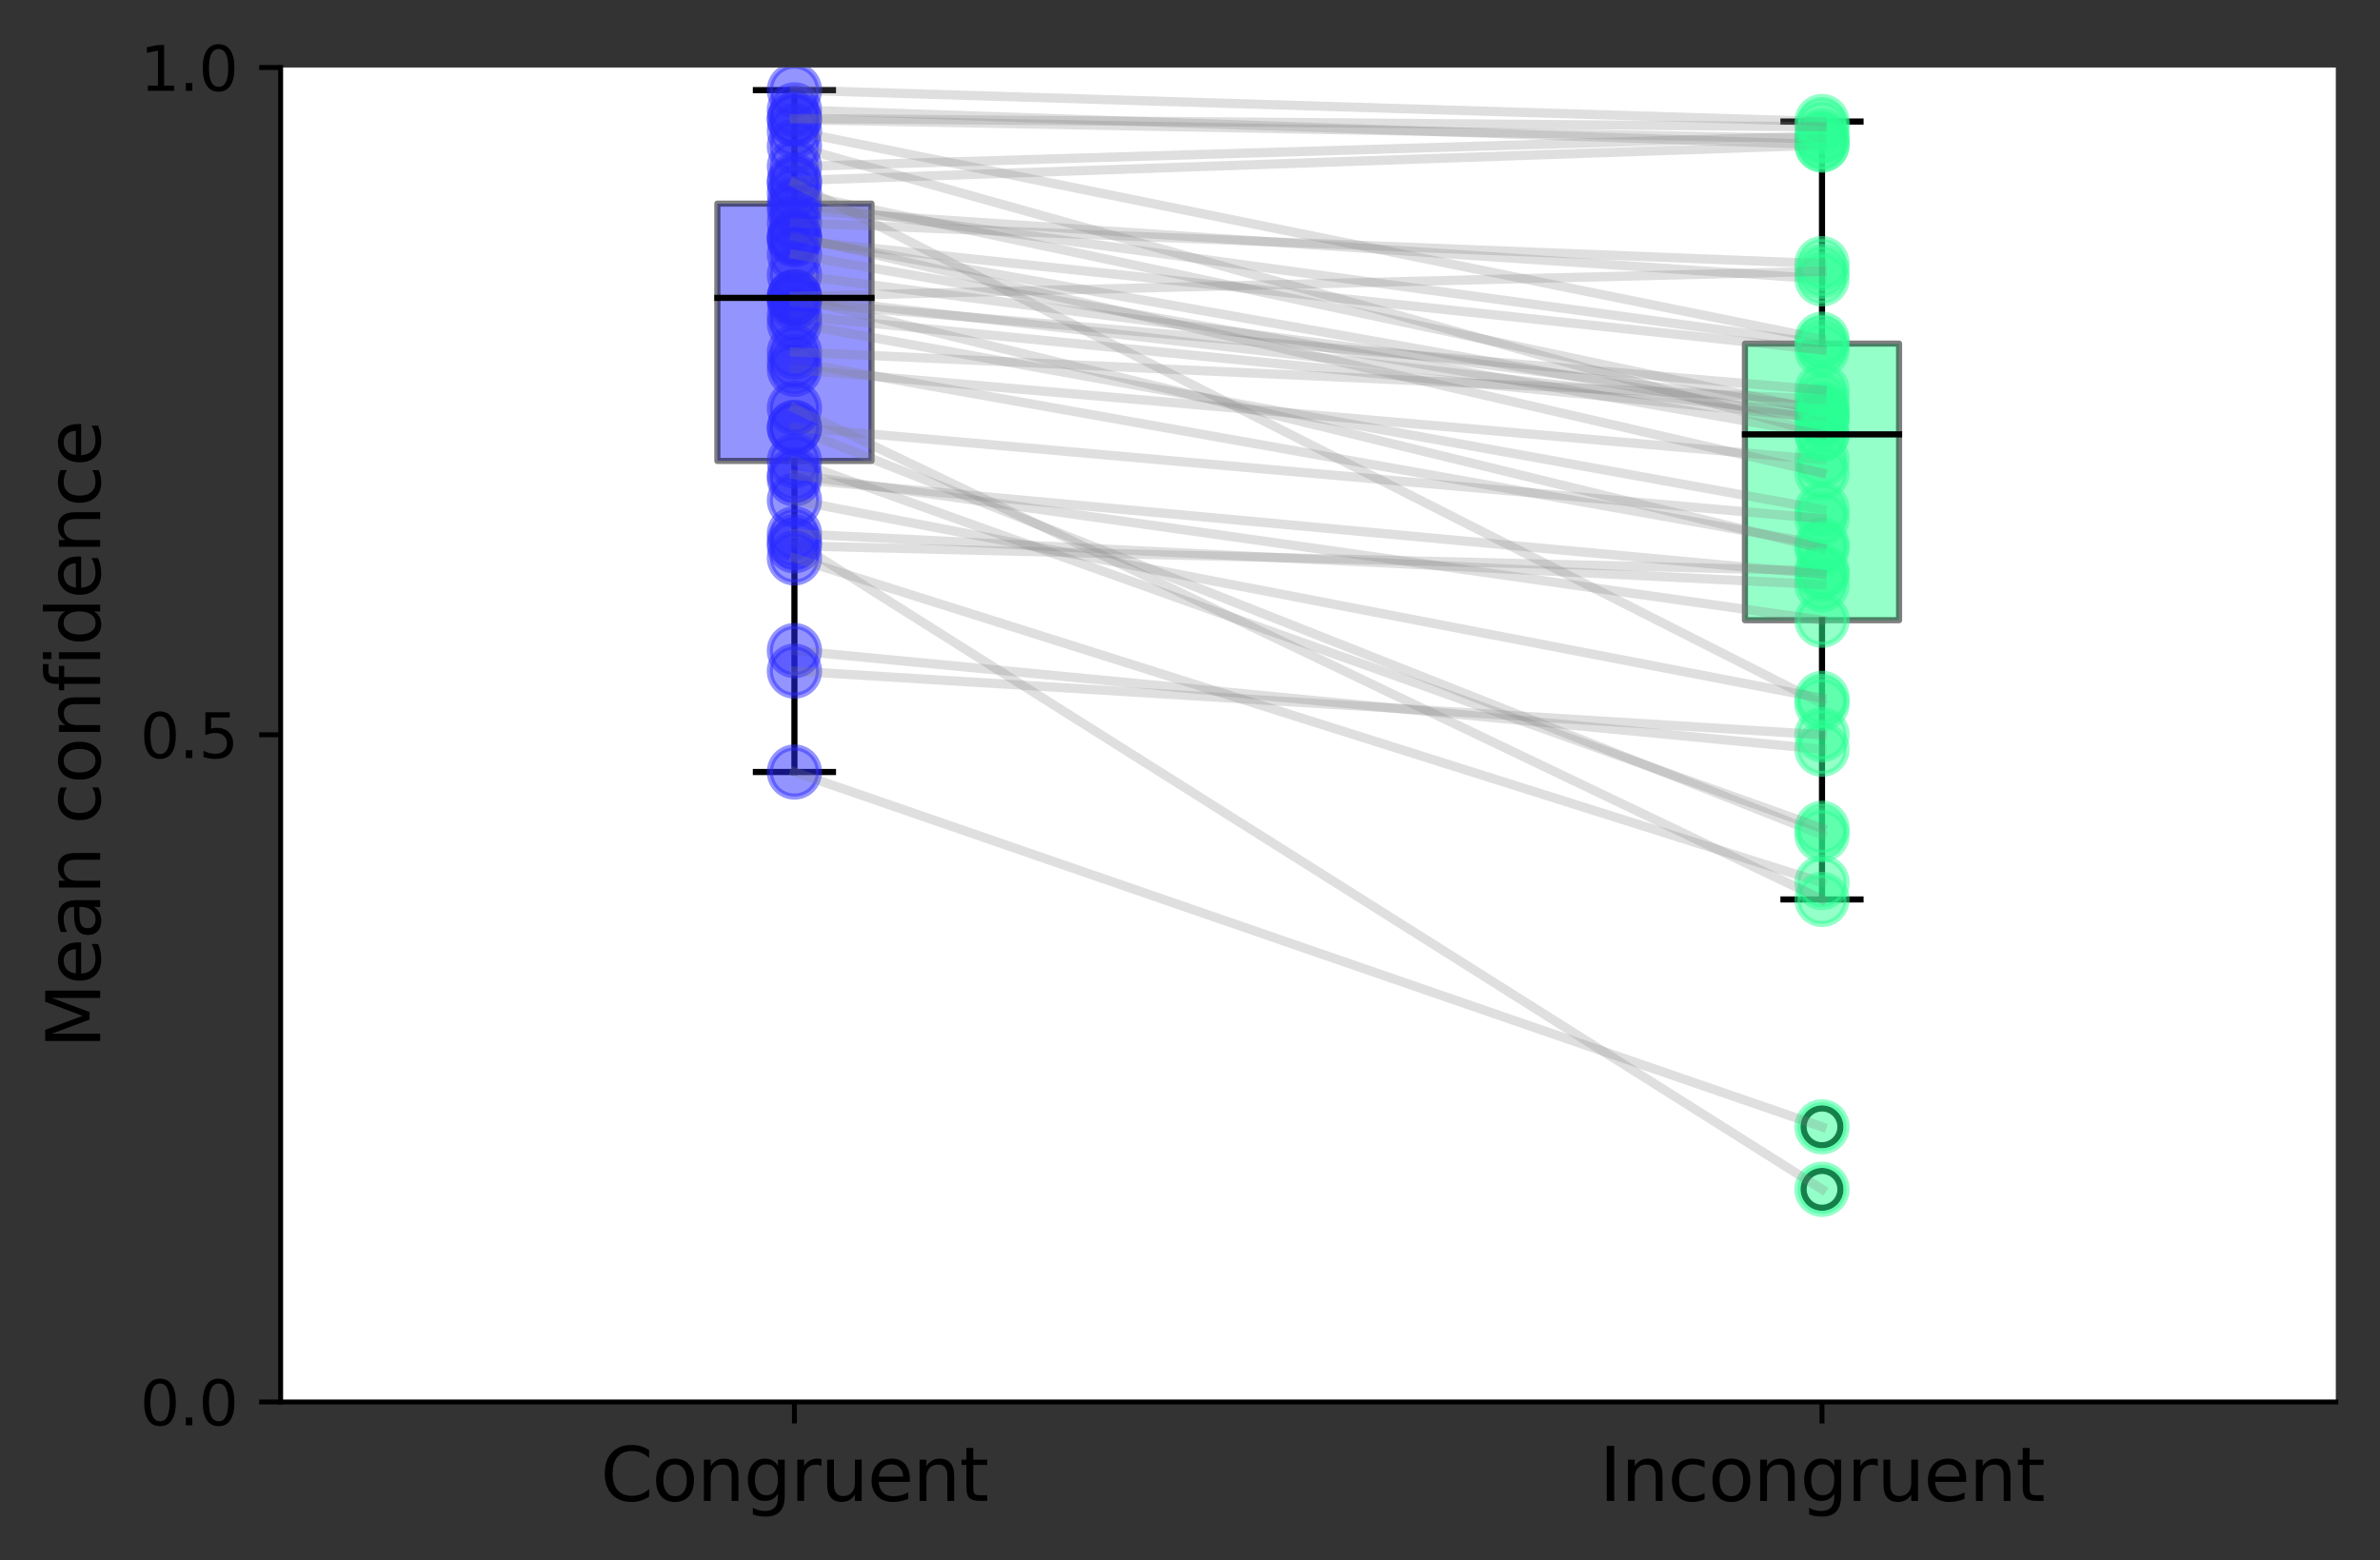 <?xml version="1.0" encoding="utf-8" standalone="no"?>
<!DOCTYPE svg PUBLIC "-//W3C//DTD SVG 1.1//EN"
  "http://www.w3.org/Graphics/SVG/1.1/DTD/svg11.dtd">
<svg xmlns:xlink="http://www.w3.org/1999/xlink" width="387.717pt" height="254.253pt" viewBox="0 0 387.717 254.253" xmlns="http://www.w3.org/2000/svg" version="1.1">
 <rect x="0" y="0" width="387.717" height="254.253" fill="#333333" stroke="none"/>
 <defs>
  <style type="text/css">*{stroke-linejoin: round; stroke-linecap: butt}</style>
 </defs>
 <g id="figure_1">
  <g id="patch_1">
   <path d="M 0 254.253 
L 387.717 254.253 
L 387.717 0 
L 0 0 
L 0 254.253 
z
" style="fill: none"/>
  </g>
  <g id="axes_1">
   <g id="patch_2">
    <path d="M 45.717 228.439 
L 380.517 228.439 
L 380.517 10.999 
L 45.717 10.999 
z
" style="fill: #ffffff"/>
   </g>
   <g id="matplotlib.axis_1">
    <g id="xtick_1">
     <g id="line2d_1">
      <defs>
       <path id="mf3cfd3d170" d="M 0 0 
L 0 3.5 
" style="stroke: #000000; stroke-width: 0.8"/>
      </defs>
      <g>
       <use xlink:href="#mf3cfd3d170" x="129.417" y="228.439" style="stroke: #000000; stroke-width: 0.8"/>
      </g>
     </g>
     <g id="text_1">
      <!-- Congruent -->
      <g transform="translate(97.829 244.557) scale(0.12 -0.12)">
       <defs>
        <path id="DejaVuSans-43" d="M 4122 4306 
L 4122 3641 
Q 3803 3938 3442 4084 
Q 3081 4231 2675 4231 
Q 1875 4231 1450 3742 
Q 1025 3253 1025 2328 
Q 1025 1406 1450 917 
Q 1875 428 2675 428 
Q 3081 428 3442 575 
Q 3803 722 4122 1019 
L 4122 359 
Q 3791 134 3420 21 
Q 3050 -91 2638 -91 
Q 1578 -91 968 557 
Q 359 1206 359 2328 
Q 359 3453 968 4101 
Q 1578 4750 2638 4750 
Q 3056 4750 3426 4639 
Q 3797 4528 4122 4306 
z
" transform="scale(0.016)"/>
        <path id="DejaVuSans-6f" d="M 1959 3097 
Q 1497 3097 1228 2736 
Q 959 2375 959 1747 
Q 959 1119 1226 758 
Q 1494 397 1959 397 
Q 2419 397 2687 759 
Q 2956 1122 2956 1747 
Q 2956 2369 2687 2733 
Q 2419 3097 1959 3097 
z
M 1959 3584 
Q 2709 3584 3137 3096 
Q 3566 2609 3566 1747 
Q 3566 888 3137 398 
Q 2709 -91 1959 -91 
Q 1206 -91 779 398 
Q 353 888 353 1747 
Q 353 2609 779 3096 
Q 1206 3584 1959 3584 
z
" transform="scale(0.016)"/>
        <path id="DejaVuSans-6e" d="M 3513 2113 
L 3513 0 
L 2938 0 
L 2938 2094 
Q 2938 2591 2744 2837 
Q 2550 3084 2163 3084 
Q 1697 3084 1428 2787 
Q 1159 2491 1159 1978 
L 1159 0 
L 581 0 
L 581 3500 
L 1159 3500 
L 1159 2956 
Q 1366 3272 1645 3428 
Q 1925 3584 2291 3584 
Q 2894 3584 3203 3211 
Q 3513 2838 3513 2113 
z
" transform="scale(0.016)"/>
        <path id="DejaVuSans-67" d="M 2906 1791 
Q 2906 2416 2648 2759 
Q 2391 3103 1925 3103 
Q 1463 3103 1205 2759 
Q 947 2416 947 1791 
Q 947 1169 1205 825 
Q 1463 481 1925 481 
Q 2391 481 2648 825 
Q 2906 1169 2906 1791 
z
M 3481 434 
Q 3481 -459 3084 -895 
Q 2688 -1331 1869 -1331 
Q 1566 -1331 1297 -1286 
Q 1028 -1241 775 -1147 
L 775 -588 
Q 1028 -725 1275 -790 
Q 1522 -856 1778 -856 
Q 2344 -856 2625 -561 
Q 2906 -266 2906 331 
L 2906 616 
Q 2728 306 2450 153 
Q 2172 0 1784 0 
Q 1141 0 747 490 
Q 353 981 353 1791 
Q 353 2603 747 3093 
Q 1141 3584 1784 3584 
Q 2172 3584 2450 3431 
Q 2728 3278 2906 2969 
L 2906 3500 
L 3481 3500 
L 3481 434 
z
" transform="scale(0.016)"/>
        <path id="DejaVuSans-72" d="M 2631 2963 
Q 2534 3019 2420 3045 
Q 2306 3072 2169 3072 
Q 1681 3072 1420 2755 
Q 1159 2438 1159 1844 
L 1159 0 
L 581 0 
L 581 3500 
L 1159 3500 
L 1159 2956 
Q 1341 3275 1631 3429 
Q 1922 3584 2338 3584 
Q 2397 3584 2469 3576 
Q 2541 3569 2628 3553 
L 2631 2963 
z
" transform="scale(0.016)"/>
        <path id="DejaVuSans-75" d="M 544 1381 
L 544 3500 
L 1119 3500 
L 1119 1403 
Q 1119 906 1312 657 
Q 1506 409 1894 409 
Q 2359 409 2629 706 
Q 2900 1003 2900 1516 
L 2900 3500 
L 3475 3500 
L 3475 0 
L 2900 0 
L 2900 538 
Q 2691 219 2414 64 
Q 2138 -91 1772 -91 
Q 1169 -91 856 284 
Q 544 659 544 1381 
z
M 1991 3584 
L 1991 3584 
z
" transform="scale(0.016)"/>
        <path id="DejaVuSans-65" d="M 3597 1894 
L 3597 1613 
L 953 1613 
Q 991 1019 1311 708 
Q 1631 397 2203 397 
Q 2534 397 2845 478 
Q 3156 559 3463 722 
L 3463 178 
Q 3153 47 2828 -22 
Q 2503 -91 2169 -91 
Q 1331 -91 842 396 
Q 353 884 353 1716 
Q 353 2575 817 3079 
Q 1281 3584 2069 3584 
Q 2775 3584 3186 3129 
Q 3597 2675 3597 1894 
z
M 3022 2063 
Q 3016 2534 2758 2815 
Q 2500 3097 2075 3097 
Q 1594 3097 1305 2825 
Q 1016 2553 972 2059 
L 3022 2063 
z
" transform="scale(0.016)"/>
        <path id="DejaVuSans-74" d="M 1172 4494 
L 1172 3500 
L 2356 3500 
L 2356 3053 
L 1172 3053 
L 1172 1153 
Q 1172 725 1289 603 
Q 1406 481 1766 481 
L 2356 481 
L 2356 0 
L 1766 0 
Q 1100 0 847 248 
Q 594 497 594 1153 
L 594 3053 
L 172 3053 
L 172 3500 
L 594 3500 
L 594 4494 
L 1172 4494 
z
" transform="scale(0.016)"/>
       </defs>
       <use xlink:href="#DejaVuSans-43"/>
       <use xlink:href="#DejaVuSans-6f" x="69.824"/>
       <use xlink:href="#DejaVuSans-6e" x="131.006"/>
       <use xlink:href="#DejaVuSans-67" x="194.385"/>
       <use xlink:href="#DejaVuSans-72" x="257.861"/>
       <use xlink:href="#DejaVuSans-75" x="298.975"/>
       <use xlink:href="#DejaVuSans-65" x="362.354"/>
       <use xlink:href="#DejaVuSans-6e" x="423.877"/>
       <use xlink:href="#DejaVuSans-74" x="487.256"/>
      </g>
     </g>
    </g>
    <g id="xtick_2">
     <g id="line2d_2">
      <g>
       <use xlink:href="#mf3cfd3d170" x="296.817" y="228.439" style="stroke: #000000; stroke-width: 0.8"/>
      </g>
     </g>
     <g id="text_2">
      <!-- Incongruent -->
      <g transform="translate(260.547 244.557) scale(0.12 -0.12)">
       <defs>
        <path id="DejaVuSans-49" d="M 628 4666 
L 1259 4666 
L 1259 0 
L 628 0 
L 628 4666 
z
" transform="scale(0.016)"/>
        <path id="DejaVuSans-63" d="M 3122 3366 
L 3122 2828 
Q 2878 2963 2633 3030 
Q 2388 3097 2138 3097 
Q 1578 3097 1268 2742 
Q 959 2388 959 1747 
Q 959 1106 1268 751 
Q 1578 397 2138 397 
Q 2388 397 2633 464 
Q 2878 531 3122 666 
L 3122 134 
Q 2881 22 2623 -34 
Q 2366 -91 2075 -91 
Q 1284 -91 818 406 
Q 353 903 353 1747 
Q 353 2603 823 3093 
Q 1294 3584 2113 3584 
Q 2378 3584 2631 3529 
Q 2884 3475 3122 3366 
z
" transform="scale(0.016)"/>
       </defs>
       <use xlink:href="#DejaVuSans-49"/>
       <use xlink:href="#DejaVuSans-6e" x="29.492"/>
       <use xlink:href="#DejaVuSans-63" x="92.871"/>
       <use xlink:href="#DejaVuSans-6f" x="147.852"/>
       <use xlink:href="#DejaVuSans-6e" x="209.033"/>
       <use xlink:href="#DejaVuSans-67" x="272.412"/>
       <use xlink:href="#DejaVuSans-72" x="335.889"/>
       <use xlink:href="#DejaVuSans-75" x="377.002"/>
       <use xlink:href="#DejaVuSans-65" x="440.381"/>
       <use xlink:href="#DejaVuSans-6e" x="501.904"/>
       <use xlink:href="#DejaVuSans-74" x="565.283"/>
      </g>
     </g>
    </g>
   </g>
   <g id="matplotlib.axis_2">
    <g id="ytick_1">
     <g id="line2d_3">
      <defs>
       <path id="m4f3b082891" d="M 0 0 
L -3.5 0 
" style="stroke: #000000; stroke-width: 0.8"/>
      </defs>
      <g>
       <use xlink:href="#m4f3b082891" x="45.717" y="228.439" style="stroke: #000000; stroke-width: 0.8"/>
      </g>
     </g>
     <g id="text_3">
      <!-- 0.0 -->
      <g transform="translate(22.814 232.238) scale(0.1 -0.1)">
       <defs>
        <path id="DejaVuSans-30" d="M 2034 4250 
Q 1547 4250 1301 3770 
Q 1056 3291 1056 2328 
Q 1056 1369 1301 889 
Q 1547 409 2034 409 
Q 2525 409 2770 889 
Q 3016 1369 3016 2328 
Q 3016 3291 2770 3770 
Q 2525 4250 2034 4250 
z
M 2034 4750 
Q 2819 4750 3233 4129 
Q 3647 3509 3647 2328 
Q 3647 1150 3233 529 
Q 2819 -91 2034 -91 
Q 1250 -91 836 529 
Q 422 1150 422 2328 
Q 422 3509 836 4129 
Q 1250 4750 2034 4750 
z
" transform="scale(0.016)"/>
        <path id="DejaVuSans-2e" d="M 684 794 
L 1344 794 
L 1344 0 
L 684 0 
L 684 794 
z
" transform="scale(0.016)"/>
       </defs>
       <use xlink:href="#DejaVuSans-30"/>
       <use xlink:href="#DejaVuSans-2e" x="63.623"/>
       <use xlink:href="#DejaVuSans-30" x="95.41"/>
      </g>
     </g>
    </g>
    <g id="ytick_2">
     <g id="line2d_4">
      <g>
       <use xlink:href="#m4f3b082891" x="45.717" y="119.719" style="stroke: #000000; stroke-width: 0.8"/>
      </g>
     </g>
     <g id="text_4">
      <!-- 0.5 -->
      <g transform="translate(22.814 123.518) scale(0.1 -0.1)">
       <defs>
        <path id="DejaVuSans-35" d="M 691 4666 
L 3169 4666 
L 3169 4134 
L 1269 4134 
L 1269 2991 
Q 1406 3038 1543 3061 
Q 1681 3084 1819 3084 
Q 2600 3084 3056 2656 
Q 3513 2228 3513 1497 
Q 3513 744 3044 326 
Q 2575 -91 1722 -91 
Q 1428 -91 1123 -41 
Q 819 9 494 109 
L 494 744 
Q 775 591 1075 516 
Q 1375 441 1709 441 
Q 2250 441 2565 725 
Q 2881 1009 2881 1497 
Q 2881 1984 2565 2268 
Q 2250 2553 1709 2553 
Q 1456 2553 1204 2497 
Q 953 2441 691 2322 
L 691 4666 
z
" transform="scale(0.016)"/>
       </defs>
       <use xlink:href="#DejaVuSans-30"/>
       <use xlink:href="#DejaVuSans-2e" x="63.623"/>
       <use xlink:href="#DejaVuSans-35" x="95.41"/>
      </g>
     </g>
    </g>
    <g id="ytick_3">
     <g id="line2d_5">
      <g>
       <use xlink:href="#m4f3b082891" x="45.717" y="10.999" style="stroke: #000000; stroke-width: 0.8"/>
      </g>
     </g>
     <g id="text_5">
      <!-- 1.0 -->
      <g transform="translate(22.814 14.798) scale(0.1 -0.1)">
       <defs>
        <path id="DejaVuSans-31" d="M 794 531 
L 1825 531 
L 1825 4091 
L 703 3866 
L 703 4441 
L 1819 4666 
L 2450 4666 
L 2450 531 
L 3481 531 
L 3481 0 
L 794 0 
L 794 531 
z
" transform="scale(0.016)"/>
       </defs>
       <use xlink:href="#DejaVuSans-31"/>
       <use xlink:href="#DejaVuSans-2e" x="63.623"/>
       <use xlink:href="#DejaVuSans-30" x="95.41"/>
      </g>
     </g>
    </g>
    <g id="text_6">
     <!-- Mean confidence -->
     <g transform="translate(16.318 170.82) rotate(-90) scale(0.12 -0.12)">
      <defs>
       <path id="DejaVuSans-4d" d="M 628 4666 
L 1569 4666 
L 2759 1491 
L 3956 4666 
L 4897 4666 
L 4897 0 
L 4281 0 
L 4281 4097 
L 3078 897 
L 2444 897 
L 1241 4097 
L 1241 0 
L 628 0 
L 628 4666 
z
" transform="scale(0.016)"/>
       <path id="DejaVuSans-61" d="M 2194 1759 
Q 1497 1759 1228 1600 
Q 959 1441 959 1056 
Q 959 750 1161 570 
Q 1363 391 1709 391 
Q 2188 391 2477 730 
Q 2766 1069 2766 1631 
L 2766 1759 
L 2194 1759 
z
M 3341 1997 
L 3341 0 
L 2766 0 
L 2766 531 
Q 2569 213 2275 61 
Q 1981 -91 1556 -91 
Q 1019 -91 701 211 
Q 384 513 384 1019 
Q 384 1609 779 1909 
Q 1175 2209 1959 2209 
L 2766 2209 
L 2766 2266 
Q 2766 2663 2505 2880 
Q 2244 3097 1772 3097 
Q 1472 3097 1187 3025 
Q 903 2953 641 2809 
L 641 3341 
Q 956 3463 1253 3523 
Q 1550 3584 1831 3584 
Q 2591 3584 2966 3190 
Q 3341 2797 3341 1997 
z
" transform="scale(0.016)"/>
       <path id="DejaVuSans-20" transform="scale(0.016)"/>
       <path id="DejaVuSans-66" d="M 2375 4863 
L 2375 4384 
L 1825 4384 
Q 1516 4384 1395 4259 
Q 1275 4134 1275 3809 
L 1275 3500 
L 2222 3500 
L 2222 3053 
L 1275 3053 
L 1275 0 
L 697 0 
L 697 3053 
L 147 3053 
L 147 3500 
L 697 3500 
L 697 3744 
Q 697 4328 969 4595 
Q 1241 4863 1831 4863 
L 2375 4863 
z
" transform="scale(0.016)"/>
       <path id="DejaVuSans-69" d="M 603 3500 
L 1178 3500 
L 1178 0 
L 603 0 
L 603 3500 
z
M 603 4863 
L 1178 4863 
L 1178 4134 
L 603 4134 
L 603 4863 
z
" transform="scale(0.016)"/>
       <path id="DejaVuSans-64" d="M 2906 2969 
L 2906 4863 
L 3481 4863 
L 3481 0 
L 2906 0 
L 2906 525 
Q 2725 213 2448 61 
Q 2172 -91 1784 -91 
Q 1150 -91 751 415 
Q 353 922 353 1747 
Q 353 2572 751 3078 
Q 1150 3584 1784 3584 
Q 2172 3584 2448 3432 
Q 2725 3281 2906 2969 
z
M 947 1747 
Q 947 1113 1208 752 
Q 1469 391 1925 391 
Q 2381 391 2643 752 
Q 2906 1113 2906 1747 
Q 2906 2381 2643 2742 
Q 2381 3103 1925 3103 
Q 1469 3103 1208 2742 
Q 947 2381 947 1747 
z
" transform="scale(0.016)"/>
      </defs>
      <use xlink:href="#DejaVuSans-4d"/>
      <use xlink:href="#DejaVuSans-65" x="86.279"/>
      <use xlink:href="#DejaVuSans-61" x="147.803"/>
      <use xlink:href="#DejaVuSans-6e" x="209.082"/>
      <use xlink:href="#DejaVuSans-20" x="272.461"/>
      <use xlink:href="#DejaVuSans-63" x="304.248"/>
      <use xlink:href="#DejaVuSans-6f" x="359.229"/>
      <use xlink:href="#DejaVuSans-6e" x="420.41"/>
      <use xlink:href="#DejaVuSans-66" x="483.789"/>
      <use xlink:href="#DejaVuSans-69" x="518.994"/>
      <use xlink:href="#DejaVuSans-64" x="546.777"/>
      <use xlink:href="#DejaVuSans-65" x="610.254"/>
      <use xlink:href="#DejaVuSans-6e" x="671.777"/>
      <use xlink:href="#DejaVuSans-63" x="735.156"/>
      <use xlink:href="#DejaVuSans-65" x="790.137"/>
     </g>
    </g>
   </g>
   <g id="patch_3">
    <path d="M 116.862 75.105 
L 141.972 75.105 
L 141.972 33.177 
L 116.862 33.177 
L 116.862 75.105 
z
" clip-path="url(#p073414834f)" style="fill: #2a2aff; opacity: 0.5; stroke: #000000; stroke-linejoin: miter"/>
   </g>
   <g id="line2d_6">
    <path d="M 129.417 75.105 
L 129.417 125.794 
" clip-path="url(#p073414834f)" style="fill: none; stroke: #000000; stroke-linecap: square"/>
   </g>
   <g id="line2d_7">
    <path d="M 129.417 33.177 
L 129.417 14.685 
" clip-path="url(#p073414834f)" style="fill: none; stroke: #000000; stroke-linecap: square"/>
   </g>
   <g id="line2d_8">
    <path d="M 123.139 125.794 
L 135.694 125.794 
" clip-path="url(#p073414834f)" style="fill: none; stroke: #000000; stroke-linecap: square"/>
   </g>
   <g id="line2d_9">
    <path d="M 123.139 14.685 
L 135.694 14.685 
" clip-path="url(#p073414834f)" style="fill: none; stroke: #000000; stroke-linecap: square"/>
   </g>
   <g id="line2d_10"/>
   <g id="patch_4">
    <path d="M 284.262 101.058 
L 309.372 101.058 
L 309.372 55.987 
L 284.262 55.987 
L 284.262 101.058 
z
" clip-path="url(#p073414834f)" style="fill: #2aff95; opacity: 0.5; stroke: #000000; stroke-linejoin: miter"/>
   </g>
   <g id="line2d_11">
    <path d="M 296.817 101.058 
L 296.817 146.558 
" clip-path="url(#p073414834f)" style="fill: none; stroke: #000000; stroke-linecap: square"/>
   </g>
   <g id="line2d_12">
    <path d="M 296.817 55.987 
L 296.817 19.802 
" clip-path="url(#p073414834f)" style="fill: none; stroke: #000000; stroke-linecap: square"/>
   </g>
   <g id="line2d_13">
    <path d="M 290.539 146.558 
L 303.094 146.558 
" clip-path="url(#p073414834f)" style="fill: none; stroke: #000000; stroke-linecap: square"/>
   </g>
   <g id="line2d_14">
    <path d="M 290.539 19.802 
L 303.094 19.802 
" clip-path="url(#p073414834f)" style="fill: none; stroke: #000000; stroke-linecap: square"/>
   </g>
   <g id="line2d_15">
    <defs>
     <path id="m144656642c" d="M 0 3 
C 0.796 3 1.559 2.684 2.121 2.121 
C 2.684 1.559 3 0.796 3 0 
C 3 -0.796 2.684 -1.559 2.121 -2.121 
C 1.559 -2.684 0.796 -3 0 -3 
C -0.796 -3 -1.559 -2.684 -2.121 -2.121 
C -2.684 -1.559 -3 -0.796 -3 0 
C -3 0.796 -2.684 1.559 -2.121 2.121 
C -1.559 2.684 -0.796 3 0 3 
z
" style="stroke: #000000"/>
    </defs>
    <g clip-path="url(#p073414834f)">
     <use xlink:href="#m144656642c" x="296.817" y="193.792" style="fill-opacity: 0; stroke: #000000"/>
     <use xlink:href="#m144656642c" x="296.817" y="183.606" style="fill-opacity: 0; stroke: #000000"/>
    </g>
   </g>
   <g id="line2d_16">
    <path d="M 129.417 88.94 
" clip-path="url(#p073414834f)" style="fill: none; stroke: #2a2aff; stroke-opacity: 0.5; stroke-width: 1.5; stroke-linecap: square"/>
    <defs>
     <path id="m86ae451827" d="M 0 4 
C 1.061 4 2.078 3.579 2.828 2.828 
C 3.579 2.078 4 1.061 4 0 
C 4 -1.061 3.579 -2.078 2.828 -2.828 
C 2.078 -3.579 1.061 -4 0 -4 
C -1.061 -4 -2.078 -3.579 -2.828 -2.828 
C -3.579 -2.078 -4 -1.061 -4 0 
C -4 1.061 -3.579 2.078 -2.828 2.828 
C -2.078 3.579 -1.061 4 0 4 
z
" style="stroke: #2a2aff; stroke-opacity: 0.5"/>
    </defs>
    <g clip-path="url(#p073414834f)">
     <use xlink:href="#m86ae451827" x="129.417" y="88.94" style="fill: #2a2aff; fill-opacity: 0.5; stroke: #2a2aff; stroke-opacity: 0.5"/>
    </g>
   </g>
   <g id="line2d_17">
    <path d="M 296.817 93.023 
" clip-path="url(#p073414834f)" style="fill: none; stroke: #2aff95; stroke-opacity: 0.5; stroke-width: 1.5; stroke-linecap: square"/>
    <defs>
     <path id="m72926cb8b2" d="M 0 4 
C 1.061 4 2.078 3.579 2.828 2.828 
C 3.579 2.078 4 1.061 4 0 
C 4 -1.061 3.579 -2.078 2.828 -2.828 
C 2.078 -3.579 1.061 -4 0 -4 
C -1.061 -4 -2.078 -3.579 -2.828 -2.828 
C -3.579 -2.078 -4 -1.061 -4 0 
C -4 1.061 -3.579 2.078 -2.828 2.828 
C -2.078 3.579 -1.061 4 0 4 
z
" style="stroke: #2aff95; stroke-opacity: 0.5"/>
    </defs>
    <g clip-path="url(#p073414834f)">
     <use xlink:href="#m72926cb8b2" x="296.817" y="93.023" style="fill: #2aff95; fill-opacity: 0.5; stroke: #2aff95; stroke-opacity: 0.5"/>
    </g>
   </g>
   <g id="line2d_18">
    <path d="M 129.417 88.94 
L 296.817 93.023 
" clip-path="url(#p073414834f)" style="fill: none; stroke: #808080; stroke-opacity: 0.25; stroke-width: 1.5; stroke-linecap: square"/>
   </g>
   <g id="line2d_19">
    <path d="M 129.417 88.237 
" clip-path="url(#p073414834f)" style="fill: none; stroke: #2a2aff; stroke-opacity: 0.5; stroke-width: 1.5; stroke-linecap: square"/>
    <g clip-path="url(#p073414834f)">
     <use xlink:href="#m86ae451827" x="129.417" y="88.237" style="fill: #2a2aff; fill-opacity: 0.5; stroke: #2a2aff; stroke-opacity: 0.5"/>
    </g>
   </g>
   <g id="line2d_20">
    <path d="M 296.817 193.792 
" clip-path="url(#p073414834f)" style="fill: none; stroke: #2aff95; stroke-opacity: 0.5; stroke-width: 1.5; stroke-linecap: square"/>
    <g clip-path="url(#p073414834f)">
     <use xlink:href="#m72926cb8b2" x="296.817" y="193.792" style="fill: #2aff95; fill-opacity: 0.5; stroke: #2aff95; stroke-opacity: 0.5"/>
    </g>
   </g>
   <g id="line2d_21">
    <path d="M 129.417 88.237 
L 296.817 193.792 
" clip-path="url(#p073414834f)" style="fill: none; stroke: #808080; stroke-opacity: 0.25; stroke-width: 1.5; stroke-linecap: square"/>
   </g>
   <g id="line2d_22">
    <path d="M 129.417 33.177 
" clip-path="url(#p073414834f)" style="fill: none; stroke: #2a2aff; stroke-opacity: 0.5; stroke-width: 1.5; stroke-linecap: square"/>
    <g clip-path="url(#p073414834f)">
     <use xlink:href="#m86ae451827" x="129.417" y="33.177" style="fill: #2a2aff; fill-opacity: 0.5; stroke: #2a2aff; stroke-opacity: 0.5"/>
    </g>
   </g>
   <g id="line2d_23">
    <path d="M 296.817 55.987 
" clip-path="url(#p073414834f)" style="fill: none; stroke: #2aff95; stroke-opacity: 0.5; stroke-width: 1.5; stroke-linecap: square"/>
    <g clip-path="url(#p073414834f)">
     <use xlink:href="#m72926cb8b2" x="296.817" y="55.987" style="fill: #2aff95; fill-opacity: 0.5; stroke: #2aff95; stroke-opacity: 0.5"/>
    </g>
   </g>
   <g id="line2d_24">
    <path d="M 129.417 33.177 
L 296.817 55.987 
" clip-path="url(#p073414834f)" style="fill: none; stroke: #808080; stroke-opacity: 0.25; stroke-width: 1.5; stroke-linecap: square"/>
   </g>
   <g id="line2d_25">
    <path d="M 129.417 69.767 
" clip-path="url(#p073414834f)" style="fill: none; stroke: #2a2aff; stroke-opacity: 0.5; stroke-width: 1.5; stroke-linecap: square"/>
    <g clip-path="url(#p073414834f)">
     <use xlink:href="#m86ae451827" x="129.417" y="69.767" style="fill: #2a2aff; fill-opacity: 0.5; stroke: #2a2aff; stroke-opacity: 0.5"/>
    </g>
   </g>
   <g id="line2d_26">
    <path d="M 296.817 136.027 
" clip-path="url(#p073414834f)" style="fill: none; stroke: #2aff95; stroke-opacity: 0.5; stroke-width: 1.5; stroke-linecap: square"/>
    <g clip-path="url(#p073414834f)">
     <use xlink:href="#m72926cb8b2" x="296.817" y="136.027" style="fill: #2aff95; fill-opacity: 0.5; stroke: #2aff95; stroke-opacity: 0.5"/>
    </g>
   </g>
   <g id="line2d_27">
    <path d="M 129.417 69.767 
L 296.817 136.027 
" clip-path="url(#p073414834f)" style="fill: none; stroke: #808080; stroke-opacity: 0.25; stroke-width: 1.5; stroke-linecap: square"/>
   </g>
   <g id="line2d_28">
    <path d="M 129.417 34.221 
" clip-path="url(#p073414834f)" style="fill: none; stroke: #2a2aff; stroke-opacity: 0.5; stroke-width: 1.5; stroke-linecap: square"/>
    <g clip-path="url(#p073414834f)">
     <use xlink:href="#m86ae451827" x="129.417" y="34.221" style="fill: #2a2aff; fill-opacity: 0.5; stroke: #2a2aff; stroke-opacity: 0.5"/>
    </g>
   </g>
   <g id="line2d_29">
    <path d="M 296.817 45.445 
" clip-path="url(#p073414834f)" style="fill: none; stroke: #2aff95; stroke-opacity: 0.5; stroke-width: 1.5; stroke-linecap: square"/>
    <g clip-path="url(#p073414834f)">
     <use xlink:href="#m72926cb8b2" x="296.817" y="45.445" style="fill: #2aff95; fill-opacity: 0.5; stroke: #2aff95; stroke-opacity: 0.5"/>
    </g>
   </g>
   <g id="line2d_30">
    <path d="M 129.417 34.221 
L 296.817 45.445 
" clip-path="url(#p073414834f)" style="fill: none; stroke: #808080; stroke-opacity: 0.25; stroke-width: 1.5; stroke-linecap: square"/>
   </g>
   <g id="line2d_31">
    <path d="M 129.417 23.826 
" clip-path="url(#p073414834f)" style="fill: none; stroke: #2a2aff; stroke-opacity: 0.5; stroke-width: 1.5; stroke-linecap: square"/>
    <g clip-path="url(#p073414834f)">
     <use xlink:href="#m86ae451827" x="129.417" y="23.826" style="fill: #2a2aff; fill-opacity: 0.5; stroke: #2a2aff; stroke-opacity: 0.5"/>
    </g>
   </g>
   <g id="line2d_32">
    <path d="M 296.817 70.711 
" clip-path="url(#p073414834f)" style="fill: none; stroke: #2aff95; stroke-opacity: 0.5; stroke-width: 1.5; stroke-linecap: square"/>
    <g clip-path="url(#p073414834f)">
     <use xlink:href="#m72926cb8b2" x="296.817" y="70.711" style="fill: #2aff95; fill-opacity: 0.5; stroke: #2aff95; stroke-opacity: 0.5"/>
    </g>
   </g>
   <g id="line2d_33">
    <path d="M 129.417 23.826 
L 296.817 70.711 
" clip-path="url(#p073414834f)" style="fill: none; stroke: #808080; stroke-opacity: 0.25; stroke-width: 1.5; stroke-linecap: square"/>
   </g>
   <g id="line2d_34">
    <path d="M 129.417 52.714 
" clip-path="url(#p073414834f)" style="fill: none; stroke: #2a2aff; stroke-opacity: 0.5; stroke-width: 1.5; stroke-linecap: square"/>
    <g clip-path="url(#p073414834f)">
     <use xlink:href="#m86ae451827" x="129.417" y="52.714" style="fill: #2a2aff; fill-opacity: 0.5; stroke: #2a2aff; stroke-opacity: 0.5"/>
    </g>
   </g>
   <g id="line2d_35">
    <path d="M 296.817 82.994 
" clip-path="url(#p073414834f)" style="fill: none; stroke: #2aff95; stroke-opacity: 0.5; stroke-width: 1.5; stroke-linecap: square"/>
    <g clip-path="url(#p073414834f)">
     <use xlink:href="#m72926cb8b2" x="296.817" y="82.994" style="fill: #2aff95; fill-opacity: 0.5; stroke: #2aff95; stroke-opacity: 0.5"/>
    </g>
   </g>
   <g id="line2d_36">
    <path d="M 129.417 52.714 
L 296.817 82.994 
" clip-path="url(#p073414834f)" style="fill: none; stroke: #808080; stroke-opacity: 0.25; stroke-width: 1.5; stroke-linecap: square"/>
   </g>
   <g id="line2d_37">
    <path d="M 129.417 31.442 
" clip-path="url(#p073414834f)" style="fill: none; stroke: #2a2aff; stroke-opacity: 0.5; stroke-width: 1.5; stroke-linecap: square"/>
    <g clip-path="url(#p073414834f)">
     <use xlink:href="#m86ae451827" x="129.417" y="31.442" style="fill: #2a2aff; fill-opacity: 0.5; stroke: #2a2aff; stroke-opacity: 0.5"/>
    </g>
   </g>
   <g id="line2d_38">
    <path d="M 296.817 66.965 
" clip-path="url(#p073414834f)" style="fill: none; stroke: #2aff95; stroke-opacity: 0.5; stroke-width: 1.5; stroke-linecap: square"/>
    <g clip-path="url(#p073414834f)">
     <use xlink:href="#m72926cb8b2" x="296.817" y="66.965" style="fill: #2aff95; fill-opacity: 0.5; stroke: #2aff95; stroke-opacity: 0.5"/>
    </g>
   </g>
   <g id="line2d_39">
    <path d="M 129.417 31.442 
L 296.817 66.965 
" clip-path="url(#p073414834f)" style="fill: none; stroke: #808080; stroke-opacity: 0.25; stroke-width: 1.5; stroke-linecap: square"/>
   </g>
   <g id="line2d_40">
    <path d="M 129.417 48.403 
" clip-path="url(#p073414834f)" style="fill: none; stroke: #2a2aff; stroke-opacity: 0.5; stroke-width: 1.5; stroke-linecap: square"/>
    <g clip-path="url(#p073414834f)">
     <use xlink:href="#m86ae451827" x="129.417" y="48.403" style="fill: #2a2aff; fill-opacity: 0.5; stroke: #2a2aff; stroke-opacity: 0.5"/>
    </g>
   </g>
   <g id="line2d_41">
    <path d="M 296.817 67.656 
" clip-path="url(#p073414834f)" style="fill: none; stroke: #2aff95; stroke-opacity: 0.5; stroke-width: 1.5; stroke-linecap: square"/>
    <g clip-path="url(#p073414834f)">
     <use xlink:href="#m72926cb8b2" x="296.817" y="67.656" style="fill: #2aff95; fill-opacity: 0.5; stroke: #2aff95; stroke-opacity: 0.5"/>
    </g>
   </g>
   <g id="line2d_42">
    <path d="M 129.417 48.403 
L 296.817 67.656 
" clip-path="url(#p073414834f)" style="fill: none; stroke: #808080; stroke-opacity: 0.25; stroke-width: 1.5; stroke-linecap: square"/>
   </g>
   <g id="line2d_43">
    <path d="M 129.417 27.143 
" clip-path="url(#p073414834f)" style="fill: none; stroke: #2a2aff; stroke-opacity: 0.5; stroke-width: 1.5; stroke-linecap: square"/>
    <g clip-path="url(#p073414834f)">
     <use xlink:href="#m86ae451827" x="129.417" y="27.143" style="fill: #2a2aff; fill-opacity: 0.5; stroke: #2a2aff; stroke-opacity: 0.5"/>
    </g>
   </g>
   <g id="line2d_44">
    <path d="M 296.817 22.15 
" clip-path="url(#p073414834f)" style="fill: none; stroke: #2aff95; stroke-opacity: 0.5; stroke-width: 1.5; stroke-linecap: square"/>
    <g clip-path="url(#p073414834f)">
     <use xlink:href="#m72926cb8b2" x="296.817" y="22.15" style="fill: #2aff95; fill-opacity: 0.5; stroke: #2aff95; stroke-opacity: 0.5"/>
    </g>
   </g>
   <g id="line2d_45">
    <path d="M 129.417 27.143 
L 296.817 22.15 
" clip-path="url(#p073414834f)" style="fill: none; stroke: #808080; stroke-opacity: 0.25; stroke-width: 1.5; stroke-linecap: square"/>
   </g>
   <g id="line2d_46">
    <path d="M 129.417 86.967 
" clip-path="url(#p073414834f)" style="fill: none; stroke: #2a2aff; stroke-opacity: 0.5; stroke-width: 1.5; stroke-linecap: square"/>
    <g clip-path="url(#p073414834f)">
     <use xlink:href="#m86ae451827" x="129.417" y="86.967" style="fill: #2a2aff; fill-opacity: 0.5; stroke: #2a2aff; stroke-opacity: 0.5"/>
    </g>
   </g>
   <g id="line2d_47">
    <path d="M 296.817 95.257 
" clip-path="url(#p073414834f)" style="fill: none; stroke: #2aff95; stroke-opacity: 0.5; stroke-width: 1.5; stroke-linecap: square"/>
    <g clip-path="url(#p073414834f)">
     <use xlink:href="#m72926cb8b2" x="296.817" y="95.257" style="fill: #2aff95; fill-opacity: 0.5; stroke: #2aff95; stroke-opacity: 0.5"/>
    </g>
   </g>
   <g id="line2d_48">
    <path d="M 129.417 86.967 
L 296.817 95.257 
" clip-path="url(#p073414834f)" style="fill: none; stroke: #808080; stroke-opacity: 0.25; stroke-width: 1.5; stroke-linecap: square"/>
   </g>
   <g id="line2d_49">
    <path d="M 129.417 58.957 
" clip-path="url(#p073414834f)" style="fill: none; stroke: #2a2aff; stroke-opacity: 0.5; stroke-width: 1.5; stroke-linecap: square"/>
    <g clip-path="url(#p073414834f)">
     <use xlink:href="#m86ae451827" x="129.417" y="58.957" style="fill: #2a2aff; fill-opacity: 0.5; stroke: #2a2aff; stroke-opacity: 0.5"/>
    </g>
   </g>
   <g id="line2d_50">
    <path d="M 296.817 88.719 
" clip-path="url(#p073414834f)" style="fill: none; stroke: #2aff95; stroke-opacity: 0.5; stroke-width: 1.5; stroke-linecap: square"/>
    <g clip-path="url(#p073414834f)">
     <use xlink:href="#m72926cb8b2" x="296.817" y="88.719" style="fill: #2aff95; fill-opacity: 0.5; stroke: #2aff95; stroke-opacity: 0.5"/>
    </g>
   </g>
   <g id="line2d_51">
    <path d="M 129.417 58.957 
L 296.817 88.719 
" clip-path="url(#p073414834f)" style="fill: none; stroke: #808080; stroke-opacity: 0.25; stroke-width: 1.5; stroke-linecap: square"/>
   </g>
   <g id="line2d_52">
    <path d="M 129.417 69.618 
" clip-path="url(#p073414834f)" style="fill: none; stroke: #2a2aff; stroke-opacity: 0.5; stroke-width: 1.5; stroke-linecap: square"/>
    <g clip-path="url(#p073414834f)">
     <use xlink:href="#m86ae451827" x="129.417" y="69.618" style="fill: #2a2aff; fill-opacity: 0.5; stroke: #2a2aff; stroke-opacity: 0.5"/>
    </g>
   </g>
   <g id="line2d_53">
    <path d="M 296.817 84.511 
" clip-path="url(#p073414834f)" style="fill: none; stroke: #2aff95; stroke-opacity: 0.5; stroke-width: 1.5; stroke-linecap: square"/>
    <g clip-path="url(#p073414834f)">
     <use xlink:href="#m72926cb8b2" x="296.817" y="84.511" style="fill: #2aff95; fill-opacity: 0.5; stroke: #2aff95; stroke-opacity: 0.5"/>
    </g>
   </g>
   <g id="line2d_54">
    <path d="M 129.417 69.618 
L 296.817 84.511 
" clip-path="url(#p073414834f)" style="fill: none; stroke: #808080; stroke-opacity: 0.25; stroke-width: 1.5; stroke-linecap: square"/>
   </g>
   <g id="line2d_55">
    <path d="M 129.417 21.354 
" clip-path="url(#p073414834f)" style="fill: none; stroke: #2a2aff; stroke-opacity: 0.5; stroke-width: 1.5; stroke-linecap: square"/>
    <g clip-path="url(#p073414834f)">
     <use xlink:href="#m86ae451827" x="129.417" y="21.354" style="fill: #2a2aff; fill-opacity: 0.5; stroke: #2a2aff; stroke-opacity: 0.5"/>
    </g>
   </g>
   <g id="line2d_56">
    <path d="M 296.817 55.264 
" clip-path="url(#p073414834f)" style="fill: none; stroke: #2aff95; stroke-opacity: 0.5; stroke-width: 1.5; stroke-linecap: square"/>
    <g clip-path="url(#p073414834f)">
     <use xlink:href="#m72926cb8b2" x="296.817" y="55.264" style="fill: #2aff95; fill-opacity: 0.5; stroke: #2aff95; stroke-opacity: 0.5"/>
    </g>
   </g>
   <g id="line2d_57">
    <path d="M 129.417 21.354 
L 296.817 55.264 
" clip-path="url(#p073414834f)" style="fill: none; stroke: #808080; stroke-opacity: 0.25; stroke-width: 1.5; stroke-linecap: square"/>
   </g>
   <g id="line2d_58">
    <path d="M 129.417 17.902 
" clip-path="url(#p073414834f)" style="fill: none; stroke: #2a2aff; stroke-opacity: 0.5; stroke-width: 1.5; stroke-linecap: square"/>
    <g clip-path="url(#p073414834f)">
     <use xlink:href="#m86ae451827" x="129.417" y="17.902" style="fill: #2a2aff; fill-opacity: 0.5; stroke: #2a2aff; stroke-opacity: 0.5"/>
    </g>
   </g>
   <g id="line2d_59">
    <path d="M 296.817 23.559 
" clip-path="url(#p073414834f)" style="fill: none; stroke: #2aff95; stroke-opacity: 0.5; stroke-width: 1.5; stroke-linecap: square"/>
    <g clip-path="url(#p073414834f)">
     <use xlink:href="#m72926cb8b2" x="296.817" y="23.559" style="fill: #2aff95; fill-opacity: 0.5; stroke: #2aff95; stroke-opacity: 0.5"/>
    </g>
   </g>
   <g id="line2d_60">
    <path d="M 129.417 17.902 
L 296.817 23.559 
" clip-path="url(#p073414834f)" style="fill: none; stroke: #808080; stroke-opacity: 0.25; stroke-width: 1.5; stroke-linecap: square"/>
   </g>
   <g id="line2d_61">
    <path d="M 129.417 60.182 
" clip-path="url(#p073414834f)" style="fill: none; stroke: #2a2aff; stroke-opacity: 0.5; stroke-width: 1.5; stroke-linecap: square"/>
    <g clip-path="url(#p073414834f)">
     <use xlink:href="#m86ae451827" x="129.417" y="60.182" style="fill: #2a2aff; fill-opacity: 0.5; stroke: #2a2aff; stroke-opacity: 0.5"/>
    </g>
   </g>
   <g id="line2d_62">
    <path d="M 296.817 74.909 
" clip-path="url(#p073414834f)" style="fill: none; stroke: #2aff95; stroke-opacity: 0.5; stroke-width: 1.5; stroke-linecap: square"/>
    <g clip-path="url(#p073414834f)">
     <use xlink:href="#m72926cb8b2" x="296.817" y="74.909" style="fill: #2aff95; fill-opacity: 0.5; stroke: #2aff95; stroke-opacity: 0.5"/>
    </g>
   </g>
   <g id="line2d_63">
    <path d="M 129.417 60.182 
L 296.817 74.909 
" clip-path="url(#p073414834f)" style="fill: none; stroke: #808080; stroke-opacity: 0.25; stroke-width: 1.5; stroke-linecap: square"/>
   </g>
   <g id="line2d_64">
    <path d="M 129.417 29.418 
" clip-path="url(#p073414834f)" style="fill: none; stroke: #2a2aff; stroke-opacity: 0.5; stroke-width: 1.5; stroke-linecap: square"/>
    <g clip-path="url(#p073414834f)">
     <use xlink:href="#m86ae451827" x="129.417" y="29.418" style="fill: #2a2aff; fill-opacity: 0.5; stroke: #2a2aff; stroke-opacity: 0.5"/>
    </g>
   </g>
   <g id="line2d_65">
    <path d="M 296.817 23.641 
" clip-path="url(#p073414834f)" style="fill: none; stroke: #2aff95; stroke-opacity: 0.5; stroke-width: 1.5; stroke-linecap: square"/>
    <g clip-path="url(#p073414834f)">
     <use xlink:href="#m72926cb8b2" x="296.817" y="23.641" style="fill: #2aff95; fill-opacity: 0.5; stroke: #2aff95; stroke-opacity: 0.5"/>
    </g>
   </g>
   <g id="line2d_66">
    <path d="M 129.417 29.418 
L 296.817 23.641 
" clip-path="url(#p073414834f)" style="fill: none; stroke: #808080; stroke-opacity: 0.25; stroke-width: 1.5; stroke-linecap: square"/>
   </g>
   <g id="line2d_67">
    <path d="M 129.417 48.539 
" clip-path="url(#p073414834f)" style="fill: none; stroke: #2a2aff; stroke-opacity: 0.5; stroke-width: 1.5; stroke-linecap: square"/>
    <g clip-path="url(#p073414834f)">
     <use xlink:href="#m86ae451827" x="129.417" y="48.539" style="fill: #2a2aff; fill-opacity: 0.5; stroke: #2a2aff; stroke-opacity: 0.5"/>
    </g>
   </g>
   <g id="line2d_68">
    <path d="M 296.817 89.379 
" clip-path="url(#p073414834f)" style="fill: none; stroke: #2aff95; stroke-opacity: 0.5; stroke-width: 1.5; stroke-linecap: square"/>
    <g clip-path="url(#p073414834f)">
     <use xlink:href="#m72926cb8b2" x="296.817" y="89.379" style="fill: #2aff95; fill-opacity: 0.5; stroke: #2aff95; stroke-opacity: 0.5"/>
    </g>
   </g>
   <g id="line2d_69">
    <path d="M 129.417 48.539 
L 296.817 89.379 
" clip-path="url(#p073414834f)" style="fill: none; stroke: #808080; stroke-opacity: 0.25; stroke-width: 1.5; stroke-linecap: square"/>
   </g>
   <g id="line2d_70">
    <path d="M 129.417 29.859 
" clip-path="url(#p073414834f)" style="fill: none; stroke: #2a2aff; stroke-opacity: 0.5; stroke-width: 1.5; stroke-linecap: square"/>
    <g clip-path="url(#p073414834f)">
     <use xlink:href="#m86ae451827" x="129.417" y="29.859" style="fill: #2a2aff; fill-opacity: 0.5; stroke: #2a2aff; stroke-opacity: 0.5"/>
    </g>
   </g>
   <g id="line2d_71">
    <path d="M 296.817 114.662 
" clip-path="url(#p073414834f)" style="fill: none; stroke: #2aff95; stroke-opacity: 0.5; stroke-width: 1.5; stroke-linecap: square"/>
    <g clip-path="url(#p073414834f)">
     <use xlink:href="#m72926cb8b2" x="296.817" y="114.662" style="fill: #2aff95; fill-opacity: 0.5; stroke: #2aff95; stroke-opacity: 0.5"/>
    </g>
   </g>
   <g id="line2d_72">
    <path d="M 129.417 29.859 
L 296.817 114.662 
" clip-path="url(#p073414834f)" style="fill: none; stroke: #808080; stroke-opacity: 0.25; stroke-width: 1.5; stroke-linecap: square"/>
   </g>
   <g id="line2d_73">
    <path d="M 129.417 39.092 
" clip-path="url(#p073414834f)" style="fill: none; stroke: #2a2aff; stroke-opacity: 0.5; stroke-width: 1.5; stroke-linecap: square"/>
    <g clip-path="url(#p073414834f)">
     <use xlink:href="#m86ae451827" x="129.417" y="39.092" style="fill: #2a2aff; fill-opacity: 0.5; stroke: #2a2aff; stroke-opacity: 0.5"/>
    </g>
   </g>
   <g id="line2d_74">
    <path d="M 296.817 57.018 
" clip-path="url(#p073414834f)" style="fill: none; stroke: #2aff95; stroke-opacity: 0.5; stroke-width: 1.5; stroke-linecap: square"/>
    <g clip-path="url(#p073414834f)">
     <use xlink:href="#m72926cb8b2" x="296.817" y="57.018" style="fill: #2aff95; fill-opacity: 0.5; stroke: #2aff95; stroke-opacity: 0.5"/>
    </g>
   </g>
   <g id="line2d_75">
    <path d="M 129.417 39.092 
L 296.817 57.018 
" clip-path="url(#p073414834f)" style="fill: none; stroke: #808080; stroke-opacity: 0.25; stroke-width: 1.5; stroke-linecap: square"/>
   </g>
   <g id="line2d_76">
    <path d="M 129.417 106.007 
" clip-path="url(#p073414834f)" style="fill: none; stroke: #2a2aff; stroke-opacity: 0.5; stroke-width: 1.5; stroke-linecap: square"/>
    <g clip-path="url(#p073414834f)">
     <use xlink:href="#m86ae451827" x="129.417" y="106.007" style="fill: #2a2aff; fill-opacity: 0.5; stroke: #2a2aff; stroke-opacity: 0.5"/>
    </g>
   </g>
   <g id="line2d_77">
    <path d="M 296.817 122.083 
" clip-path="url(#p073414834f)" style="fill: none; stroke: #2aff95; stroke-opacity: 0.5; stroke-width: 1.5; stroke-linecap: square"/>
    <g clip-path="url(#p073414834f)">
     <use xlink:href="#m72926cb8b2" x="296.817" y="122.083" style="fill: #2aff95; fill-opacity: 0.5; stroke: #2aff95; stroke-opacity: 0.5"/>
    </g>
   </g>
   <g id="line2d_78">
    <path d="M 129.417 106.007 
L 296.817 122.083 
" clip-path="url(#p073414834f)" style="fill: none; stroke: #808080; stroke-opacity: 0.25; stroke-width: 1.5; stroke-linecap: square"/>
   </g>
   <g id="line2d_79">
    <path d="M 129.417 19.497 
" clip-path="url(#p073414834f)" style="fill: none; stroke: #2a2aff; stroke-opacity: 0.5; stroke-width: 1.5; stroke-linecap: square"/>
    <g clip-path="url(#p073414834f)">
     <use xlink:href="#m86ae451827" x="129.417" y="19.497" style="fill: #2a2aff; fill-opacity: 0.5; stroke: #2a2aff; stroke-opacity: 0.5"/>
    </g>
   </g>
   <g id="line2d_80">
    <path d="M 296.817 22.606 
" clip-path="url(#p073414834f)" style="fill: none; stroke: #2aff95; stroke-opacity: 0.5; stroke-width: 1.5; stroke-linecap: square"/>
    <g clip-path="url(#p073414834f)">
     <use xlink:href="#m72926cb8b2" x="296.817" y="22.606" style="fill: #2aff95; fill-opacity: 0.5; stroke: #2aff95; stroke-opacity: 0.5"/>
    </g>
   </g>
   <g id="line2d_81">
    <path d="M 129.417 19.497 
L 296.817 22.606 
" clip-path="url(#p073414834f)" style="fill: none; stroke: #808080; stroke-opacity: 0.25; stroke-width: 1.5; stroke-linecap: square"/>
   </g>
   <g id="line2d_82">
    <path d="M 129.417 38.828 
" clip-path="url(#p073414834f)" style="fill: none; stroke: #2a2aff; stroke-opacity: 0.5; stroke-width: 1.5; stroke-linecap: square"/>
    <g clip-path="url(#p073414834f)">
     <use xlink:href="#m86ae451827" x="129.417" y="38.828" style="fill: #2a2aff; fill-opacity: 0.5; stroke: #2a2aff; stroke-opacity: 0.5"/>
    </g>
   </g>
   <g id="line2d_83">
    <path d="M 296.817 68.532 
" clip-path="url(#p073414834f)" style="fill: none; stroke: #2aff95; stroke-opacity: 0.5; stroke-width: 1.5; stroke-linecap: square"/>
    <g clip-path="url(#p073414834f)">
     <use xlink:href="#m72926cb8b2" x="296.817" y="68.532" style="fill: #2aff95; fill-opacity: 0.5; stroke: #2aff95; stroke-opacity: 0.5"/>
    </g>
   </g>
   <g id="line2d_84">
    <path d="M 129.417 38.828 
L 296.817 68.532 
" clip-path="url(#p073414834f)" style="fill: none; stroke: #808080; stroke-opacity: 0.25; stroke-width: 1.5; stroke-linecap: square"/>
   </g>
   <g id="line2d_85">
    <path d="M 129.417 109.349 
" clip-path="url(#p073414834f)" style="fill: none; stroke: #2a2aff; stroke-opacity: 0.5; stroke-width: 1.5; stroke-linecap: square"/>
    <g clip-path="url(#p073414834f)">
     <use xlink:href="#m86ae451827" x="129.417" y="109.349" style="fill: #2a2aff; fill-opacity: 0.5; stroke: #2a2aff; stroke-opacity: 0.5"/>
    </g>
   </g>
   <g id="line2d_86">
    <path d="M 296.817 119.719 
" clip-path="url(#p073414834f)" style="fill: none; stroke: #2aff95; stroke-opacity: 0.5; stroke-width: 1.5; stroke-linecap: square"/>
    <g clip-path="url(#p073414834f)">
     <use xlink:href="#m72926cb8b2" x="296.817" y="119.719" style="fill: #2aff95; fill-opacity: 0.5; stroke: #2aff95; stroke-opacity: 0.5"/>
    </g>
   </g>
   <g id="line2d_87">
    <path d="M 129.417 109.349 
L 296.817 119.719 
" clip-path="url(#p073414834f)" style="fill: none; stroke: #808080; stroke-opacity: 0.25; stroke-width: 1.5; stroke-linecap: square"/>
   </g>
   <g id="line2d_88">
    <path d="M 129.417 44.798 
" clip-path="url(#p073414834f)" style="fill: none; stroke: #2a2aff; stroke-opacity: 0.5; stroke-width: 1.5; stroke-linecap: square"/>
    <g clip-path="url(#p073414834f)">
     <use xlink:href="#m86ae451827" x="129.417" y="44.798" style="fill: #2a2aff; fill-opacity: 0.5; stroke: #2a2aff; stroke-opacity: 0.5"/>
    </g>
   </g>
   <g id="line2d_89">
    <path d="M 296.817 66.516 
" clip-path="url(#p073414834f)" style="fill: none; stroke: #2aff95; stroke-opacity: 0.5; stroke-width: 1.5; stroke-linecap: square"/>
    <g clip-path="url(#p073414834f)">
     <use xlink:href="#m72926cb8b2" x="296.817" y="66.516" style="fill: #2aff95; fill-opacity: 0.5; stroke: #2aff95; stroke-opacity: 0.5"/>
    </g>
   </g>
   <g id="line2d_90">
    <path d="M 129.417 44.798 
L 296.817 66.516 
" clip-path="url(#p073414834f)" style="fill: none; stroke: #808080; stroke-opacity: 0.25; stroke-width: 1.5; stroke-linecap: square"/>
   </g>
   <g id="line2d_91">
    <path d="M 129.417 90.906 
" clip-path="url(#p073414834f)" style="fill: none; stroke: #2a2aff; stroke-opacity: 0.5; stroke-width: 1.5; stroke-linecap: square"/>
    <g clip-path="url(#p073414834f)">
     <use xlink:href="#m86ae451827" x="129.417" y="90.906" style="fill: #2a2aff; fill-opacity: 0.5; stroke: #2a2aff; stroke-opacity: 0.5"/>
    </g>
   </g>
   <g id="line2d_92">
    <path d="M 296.817 143.798 
" clip-path="url(#p073414834f)" style="fill: none; stroke: #2aff95; stroke-opacity: 0.5; stroke-width: 1.5; stroke-linecap: square"/>
    <g clip-path="url(#p073414834f)">
     <use xlink:href="#m72926cb8b2" x="296.817" y="143.798" style="fill: #2aff95; fill-opacity: 0.5; stroke: #2aff95; stroke-opacity: 0.5"/>
    </g>
   </g>
   <g id="line2d_93">
    <path d="M 129.417 90.906 
L 296.817 143.798 
" clip-path="url(#p073414834f)" style="fill: none; stroke: #808080; stroke-opacity: 0.25; stroke-width: 1.5; stroke-linecap: square"/>
   </g>
   <g id="line2d_94">
    <path d="M 129.417 36.318 
" clip-path="url(#p073414834f)" style="fill: none; stroke: #2a2aff; stroke-opacity: 0.5; stroke-width: 1.5; stroke-linecap: square"/>
    <g clip-path="url(#p073414834f)">
     <use xlink:href="#m86ae451827" x="129.417" y="36.318" style="fill: #2a2aff; fill-opacity: 0.5; stroke: #2a2aff; stroke-opacity: 0.5"/>
    </g>
   </g>
   <g id="line2d_95">
    <path d="M 296.817 42.953 
" clip-path="url(#p073414834f)" style="fill: none; stroke: #2aff95; stroke-opacity: 0.5; stroke-width: 1.5; stroke-linecap: square"/>
    <g clip-path="url(#p073414834f)">
     <use xlink:href="#m72926cb8b2" x="296.817" y="42.953" style="fill: #2aff95; fill-opacity: 0.5; stroke: #2aff95; stroke-opacity: 0.5"/>
    </g>
   </g>
   <g id="line2d_96">
    <path d="M 129.417 36.318 
L 296.817 42.953 
" clip-path="url(#p073414834f)" style="fill: none; stroke: #808080; stroke-opacity: 0.25; stroke-width: 1.5; stroke-linecap: square"/>
   </g>
   <g id="line2d_97">
    <path d="M 129.417 78.051 
" clip-path="url(#p073414834f)" style="fill: none; stroke: #2a2aff; stroke-opacity: 0.5; stroke-width: 1.5; stroke-linecap: square"/>
    <g clip-path="url(#p073414834f)">
     <use xlink:href="#m86ae451827" x="129.417" y="78.051" style="fill: #2a2aff; fill-opacity: 0.5; stroke: #2a2aff; stroke-opacity: 0.5"/>
    </g>
   </g>
   <g id="line2d_98">
    <path d="M 296.817 93.561 
" clip-path="url(#p073414834f)" style="fill: none; stroke: #2aff95; stroke-opacity: 0.5; stroke-width: 1.5; stroke-linecap: square"/>
    <g clip-path="url(#p073414834f)">
     <use xlink:href="#m72926cb8b2" x="296.817" y="93.561" style="fill: #2aff95; fill-opacity: 0.5; stroke: #2aff95; stroke-opacity: 0.5"/>
    </g>
   </g>
   <g id="line2d_99">
    <path d="M 129.417 78.051 
L 296.817 93.561 
" clip-path="url(#p073414834f)" style="fill: none; stroke: #808080; stroke-opacity: 0.25; stroke-width: 1.5; stroke-linecap: square"/>
   </g>
   <g id="line2d_100">
    <path d="M 129.417 66.496 
" clip-path="url(#p073414834f)" style="fill: none; stroke: #2a2aff; stroke-opacity: 0.5; stroke-width: 1.5; stroke-linecap: square"/>
    <g clip-path="url(#p073414834f)">
     <use xlink:href="#m86ae451827" x="129.417" y="66.496" style="fill: #2a2aff; fill-opacity: 0.5; stroke: #2a2aff; stroke-opacity: 0.5"/>
    </g>
   </g>
   <g id="line2d_101">
    <path d="M 296.817 146.558 
" clip-path="url(#p073414834f)" style="fill: none; stroke: #2aff95; stroke-opacity: 0.5; stroke-width: 1.5; stroke-linecap: square"/>
    <g clip-path="url(#p073414834f)">
     <use xlink:href="#m72926cb8b2" x="296.817" y="146.558" style="fill: #2aff95; fill-opacity: 0.5; stroke: #2aff95; stroke-opacity: 0.5"/>
    </g>
   </g>
   <g id="line2d_102">
    <path d="M 129.417 66.496 
L 296.817 146.558 
" clip-path="url(#p073414834f)" style="fill: none; stroke: #808080; stroke-opacity: 0.25; stroke-width: 1.5; stroke-linecap: square"/>
   </g>
   <g id="line2d_103">
    <path d="M 129.417 51.43 
" clip-path="url(#p073414834f)" style="fill: none; stroke: #2a2aff; stroke-opacity: 0.5; stroke-width: 1.5; stroke-linecap: square"/>
    <g clip-path="url(#p073414834f)">
     <use xlink:href="#m86ae451827" x="129.417" y="51.43" style="fill: #2a2aff; fill-opacity: 0.5; stroke: #2a2aff; stroke-opacity: 0.5"/>
    </g>
   </g>
   <g id="line2d_104">
    <path d="M 296.817 68.088 
" clip-path="url(#p073414834f)" style="fill: none; stroke: #2aff95; stroke-opacity: 0.5; stroke-width: 1.5; stroke-linecap: square"/>
    <g clip-path="url(#p073414834f)">
     <use xlink:href="#m72926cb8b2" x="296.817" y="68.088" style="fill: #2aff95; fill-opacity: 0.5; stroke: #2aff95; stroke-opacity: 0.5"/>
    </g>
   </g>
   <g id="line2d_105">
    <path d="M 129.417 51.43 
L 296.817 68.088 
" clip-path="url(#p073414834f)" style="fill: none; stroke: #808080; stroke-opacity: 0.25; stroke-width: 1.5; stroke-linecap: square"/>
   </g>
   <g id="line2d_106">
    <path d="M 129.417 81.52 
" clip-path="url(#p073414834f)" style="fill: none; stroke: #2a2aff; stroke-opacity: 0.5; stroke-width: 1.5; stroke-linecap: square"/>
    <g clip-path="url(#p073414834f)">
     <use xlink:href="#m86ae451827" x="129.417" y="81.52" style="fill: #2a2aff; fill-opacity: 0.5; stroke: #2a2aff; stroke-opacity: 0.5"/>
    </g>
   </g>
   <g id="line2d_107">
    <path d="M 296.817 113.789 
" clip-path="url(#p073414834f)" style="fill: none; stroke: #2aff95; stroke-opacity: 0.5; stroke-width: 1.5; stroke-linecap: square"/>
    <g clip-path="url(#p073414834f)">
     <use xlink:href="#m72926cb8b2" x="296.817" y="113.789" style="fill: #2aff95; fill-opacity: 0.5; stroke: #2aff95; stroke-opacity: 0.5"/>
    </g>
   </g>
   <g id="line2d_108">
    <path d="M 129.417 81.52 
L 296.817 113.789 
" clip-path="url(#p073414834f)" style="fill: none; stroke: #808080; stroke-opacity: 0.25; stroke-width: 1.5; stroke-linecap: square"/>
   </g>
   <g id="line2d_109">
    <path d="M 129.417 14.685 
" clip-path="url(#p073414834f)" style="fill: none; stroke: #2a2aff; stroke-opacity: 0.5; stroke-width: 1.5; stroke-linecap: square"/>
    <g clip-path="url(#p073414834f)">
     <use xlink:href="#m86ae451827" x="129.417" y="14.685" style="fill: #2a2aff; fill-opacity: 0.5; stroke: #2a2aff; stroke-opacity: 0.5"/>
    </g>
   </g>
   <g id="line2d_110">
    <path d="M 296.817 19.802 
" clip-path="url(#p073414834f)" style="fill: none; stroke: #2aff95; stroke-opacity: 0.5; stroke-width: 1.5; stroke-linecap: square"/>
    <g clip-path="url(#p073414834f)">
     <use xlink:href="#m72926cb8b2" x="296.817" y="19.802" style="fill: #2aff95; fill-opacity: 0.5; stroke: #2aff95; stroke-opacity: 0.5"/>
    </g>
   </g>
   <g id="line2d_111">
    <path d="M 129.417 14.685 
L 296.817 19.802 
" clip-path="url(#p073414834f)" style="fill: none; stroke: #808080; stroke-opacity: 0.25; stroke-width: 1.5; stroke-linecap: square"/>
   </g>
   <g id="line2d_112">
    <path d="M 129.417 57.357 
" clip-path="url(#p073414834f)" style="fill: none; stroke: #2a2aff; stroke-opacity: 0.5; stroke-width: 1.5; stroke-linecap: square"/>
    <g clip-path="url(#p073414834f)">
     <use xlink:href="#m86ae451827" x="129.417" y="57.357" style="fill: #2a2aff; fill-opacity: 0.5; stroke: #2a2aff; stroke-opacity: 0.5"/>
    </g>
   </g>
   <g id="line2d_113">
    <path d="M 296.817 65.059 
" clip-path="url(#p073414834f)" style="fill: none; stroke: #2aff95; stroke-opacity: 0.5; stroke-width: 1.5; stroke-linecap: square"/>
    <g clip-path="url(#p073414834f)">
     <use xlink:href="#m72926cb8b2" x="296.817" y="65.059" style="fill: #2aff95; fill-opacity: 0.5; stroke: #2aff95; stroke-opacity: 0.5"/>
    </g>
   </g>
   <g id="line2d_114">
    <path d="M 129.417 57.357 
L 296.817 65.059 
" clip-path="url(#p073414834f)" style="fill: none; stroke: #808080; stroke-opacity: 0.25; stroke-width: 1.5; stroke-linecap: square"/>
   </g>
   <g id="line2d_115">
    <path d="M 129.417 49.24 
" clip-path="url(#p073414834f)" style="fill: none; stroke: #2a2aff; stroke-opacity: 0.5; stroke-width: 1.5; stroke-linecap: square"/>
    <g clip-path="url(#p073414834f)">
     <use xlink:href="#m86ae451827" x="129.417" y="49.24" style="fill: #2a2aff; fill-opacity: 0.5; stroke: #2a2aff; stroke-opacity: 0.5"/>
    </g>
   </g>
   <g id="line2d_116">
    <path d="M 296.817 63.556 
" clip-path="url(#p073414834f)" style="fill: none; stroke: #2aff95; stroke-opacity: 0.5; stroke-width: 1.5; stroke-linecap: square"/>
    <g clip-path="url(#p073414834f)">
     <use xlink:href="#m72926cb8b2" x="296.817" y="63.556" style="fill: #2aff95; fill-opacity: 0.5; stroke: #2aff95; stroke-opacity: 0.5"/>
    </g>
   </g>
   <g id="line2d_117">
    <path d="M 129.417 49.24 
L 296.817 63.556 
" clip-path="url(#p073414834f)" style="fill: none; stroke: #808080; stroke-opacity: 0.25; stroke-width: 1.5; stroke-linecap: square"/>
   </g>
   <g id="line2d_118">
    <path d="M 129.417 38.486 
" clip-path="url(#p073414834f)" style="fill: none; stroke: #2a2aff; stroke-opacity: 0.5; stroke-width: 1.5; stroke-linecap: square"/>
    <g clip-path="url(#p073414834f)">
     <use xlink:href="#m86ae451827" x="129.417" y="38.486" style="fill: #2a2aff; fill-opacity: 0.5; stroke: #2a2aff; stroke-opacity: 0.5"/>
    </g>
   </g>
   <g id="line2d_119">
    <path d="M 296.817 77.068 
" clip-path="url(#p073414834f)" style="fill: none; stroke: #2aff95; stroke-opacity: 0.5; stroke-width: 1.5; stroke-linecap: square"/>
    <g clip-path="url(#p073414834f)">
     <use xlink:href="#m72926cb8b2" x="296.817" y="77.068" style="fill: #2aff95; fill-opacity: 0.5; stroke: #2aff95; stroke-opacity: 0.5"/>
    </g>
   </g>
   <g id="line2d_120">
    <path d="M 129.417 38.486 
L 296.817 77.068 
" clip-path="url(#p073414834f)" style="fill: none; stroke: #808080; stroke-opacity: 0.25; stroke-width: 1.5; stroke-linecap: square"/>
   </g>
   <g id="line2d_121">
    <path d="M 129.417 125.794 
" clip-path="url(#p073414834f)" style="fill: none; stroke: #2a2aff; stroke-opacity: 0.5; stroke-width: 1.5; stroke-linecap: square"/>
    <g clip-path="url(#p073414834f)">
     <use xlink:href="#m86ae451827" x="129.417" y="125.794" style="fill: #2a2aff; fill-opacity: 0.5; stroke: #2a2aff; stroke-opacity: 0.5"/>
    </g>
   </g>
   <g id="line2d_122">
    <path d="M 296.817 183.606 
" clip-path="url(#p073414834f)" style="fill: none; stroke: #2aff95; stroke-opacity: 0.5; stroke-width: 1.5; stroke-linecap: square"/>
    <g clip-path="url(#p073414834f)">
     <use xlink:href="#m72926cb8b2" x="296.817" y="183.606" style="fill: #2aff95; fill-opacity: 0.5; stroke: #2aff95; stroke-opacity: 0.5"/>
    </g>
   </g>
   <g id="line2d_123">
    <path d="M 129.417 125.794 
L 296.817 183.606 
" clip-path="url(#p073414834f)" style="fill: none; stroke: #808080; stroke-opacity: 0.25; stroke-width: 1.5; stroke-linecap: square"/>
   </g>
   <g id="line2d_124">
    <path d="M 129.417 19.306 
" clip-path="url(#p073414834f)" style="fill: none; stroke: #2a2aff; stroke-opacity: 0.5; stroke-width: 1.5; stroke-linecap: square"/>
    <g clip-path="url(#p073414834f)">
     <use xlink:href="#m86ae451827" x="129.417" y="19.306" style="fill: #2a2aff; fill-opacity: 0.5; stroke: #2a2aff; stroke-opacity: 0.5"/>
    </g>
   </g>
   <g id="line2d_125">
    <path d="M 296.817 20.663 
" clip-path="url(#p073414834f)" style="fill: none; stroke: #2aff95; stroke-opacity: 0.5; stroke-width: 1.5; stroke-linecap: square"/>
    <g clip-path="url(#p073414834f)">
     <use xlink:href="#m72926cb8b2" x="296.817" y="20.663" style="fill: #2aff95; fill-opacity: 0.5; stroke: #2aff95; stroke-opacity: 0.5"/>
    </g>
   </g>
   <g id="line2d_126">
    <path d="M 129.417 19.306 
L 296.817 20.663 
" clip-path="url(#p073414834f)" style="fill: none; stroke: #808080; stroke-opacity: 0.25; stroke-width: 1.5; stroke-linecap: square"/>
   </g>
   <g id="line2d_127">
    <path d="M 129.417 75.105 
" clip-path="url(#p073414834f)" style="fill: none; stroke: #2a2aff; stroke-opacity: 0.5; stroke-width: 1.5; stroke-linecap: square"/>
    <g clip-path="url(#p073414834f)">
     <use xlink:href="#m86ae451827" x="129.417" y="75.105" style="fill: #2a2aff; fill-opacity: 0.5; stroke: #2a2aff; stroke-opacity: 0.5"/>
    </g>
   </g>
   <g id="line2d_128">
    <path d="M 296.817 134.96 
" clip-path="url(#p073414834f)" style="fill: none; stroke: #2aff95; stroke-opacity: 0.5; stroke-width: 1.5; stroke-linecap: square"/>
    <g clip-path="url(#p073414834f)">
     <use xlink:href="#m72926cb8b2" x="296.817" y="134.96" style="fill: #2aff95; fill-opacity: 0.5; stroke: #2aff95; stroke-opacity: 0.5"/>
    </g>
   </g>
   <g id="line2d_129">
    <path d="M 129.417 75.105 
L 296.817 134.96 
" clip-path="url(#p073414834f)" style="fill: none; stroke: #808080; stroke-opacity: 0.25; stroke-width: 1.5; stroke-linecap: square"/>
   </g>
   <g id="line2d_130">
    <path d="M 129.417 77.345 
" clip-path="url(#p073414834f)" style="fill: none; stroke: #2a2aff; stroke-opacity: 0.5; stroke-width: 1.5; stroke-linecap: square"/>
    <g clip-path="url(#p073414834f)">
     <use xlink:href="#m86ae451827" x="129.417" y="77.345" style="fill: #2a2aff; fill-opacity: 0.5; stroke: #2a2aff; stroke-opacity: 0.5"/>
    </g>
   </g>
   <g id="line2d_131">
    <path d="M 296.817 101.058 
" clip-path="url(#p073414834f)" style="fill: none; stroke: #2aff95; stroke-opacity: 0.5; stroke-width: 1.5; stroke-linecap: square"/>
    <g clip-path="url(#p073414834f)">
     <use xlink:href="#m72926cb8b2" x="296.817" y="101.058" style="fill: #2aff95; fill-opacity: 0.5; stroke: #2aff95; stroke-opacity: 0.5"/>
    </g>
   </g>
   <g id="line2d_132">
    <path d="M 129.417 77.345 
L 296.817 101.058 
" clip-path="url(#p073414834f)" style="fill: none; stroke: #808080; stroke-opacity: 0.25; stroke-width: 1.5; stroke-linecap: square"/>
   </g>
   <g id="line2d_133">
    <path d="M 129.417 41.46 
" clip-path="url(#p073414834f)" style="fill: none; stroke: #2a2aff; stroke-opacity: 0.5; stroke-width: 1.5; stroke-linecap: square"/>
    <g clip-path="url(#p073414834f)">
     <use xlink:href="#m86ae451827" x="129.417" y="41.46" style="fill: #2a2aff; fill-opacity: 0.5; stroke: #2a2aff; stroke-opacity: 0.5"/>
    </g>
   </g>
   <g id="line2d_134">
    <path d="M 296.817 70.774 
" clip-path="url(#p073414834f)" style="fill: none; stroke: #2aff95; stroke-opacity: 0.5; stroke-width: 1.5; stroke-linecap: square"/>
    <g clip-path="url(#p073414834f)">
     <use xlink:href="#m72926cb8b2" x="296.817" y="70.774" style="fill: #2aff95; fill-opacity: 0.5; stroke: #2aff95; stroke-opacity: 0.5"/>
    </g>
   </g>
   <g id="line2d_135">
    <path d="M 129.417 41.46 
L 296.817 70.774 
" clip-path="url(#p073414834f)" style="fill: none; stroke: #808080; stroke-opacity: 0.25; stroke-width: 1.5; stroke-linecap: square"/>
   </g>
   <g id="line2d_136">
    <path d="M 129.417 48.303 
" clip-path="url(#p073414834f)" style="fill: none; stroke: #2a2aff; stroke-opacity: 0.5; stroke-width: 1.5; stroke-linecap: square"/>
    <g clip-path="url(#p073414834f)">
     <use xlink:href="#m86ae451827" x="129.417" y="48.303" style="fill: #2a2aff; fill-opacity: 0.5; stroke: #2a2aff; stroke-opacity: 0.5"/>
    </g>
   </g>
   <g id="line2d_137">
    <path d="M 296.817 44.208 
" clip-path="url(#p073414834f)" style="fill: none; stroke: #2aff95; stroke-opacity: 0.5; stroke-width: 1.5; stroke-linecap: square"/>
    <g clip-path="url(#p073414834f)">
     <use xlink:href="#m72926cb8b2" x="296.817" y="44.208" style="fill: #2aff95; fill-opacity: 0.5; stroke: #2aff95; stroke-opacity: 0.5"/>
    </g>
   </g>
   <g id="line2d_138">
    <path d="M 129.417 48.303 
L 296.817 44.208 
" clip-path="url(#p073414834f)" style="fill: none; stroke: #808080; stroke-opacity: 0.25; stroke-width: 1.5; stroke-linecap: square"/>
   </g>
   <g id="line2d_139">
    <path d="M 116.862 48.539 
L 141.972 48.539 
" clip-path="url(#p073414834f)" style="fill: none; stroke: #000000; stroke-linecap: square"/>
   </g>
   <g id="line2d_140">
    <path d="M 284.262 70.774 
L 309.372 70.774 
" clip-path="url(#p073414834f)" style="fill: none; stroke: #000000; stroke-linecap: square"/>
   </g>
   <g id="patch_5">
    <path d="M 45.717 228.439 
L 45.717 10.999 
" style="fill: none; stroke: #000000; stroke-width: 0.8; stroke-linejoin: miter; stroke-linecap: square"/>
   </g>
   <g id="patch_6">
    <path d="M 45.717 228.439 
L 380.517 228.439 
" style="fill: none; stroke: #000000; stroke-width: 0.8; stroke-linejoin: miter; stroke-linecap: square"/>
   </g>
  </g>
 </g>
 <defs>
  <clipPath id="p073414834f">
   <rect x="45.717" y="10.999" width="334.8" height="217.44"/>
  </clipPath>
 </defs>
</svg>
